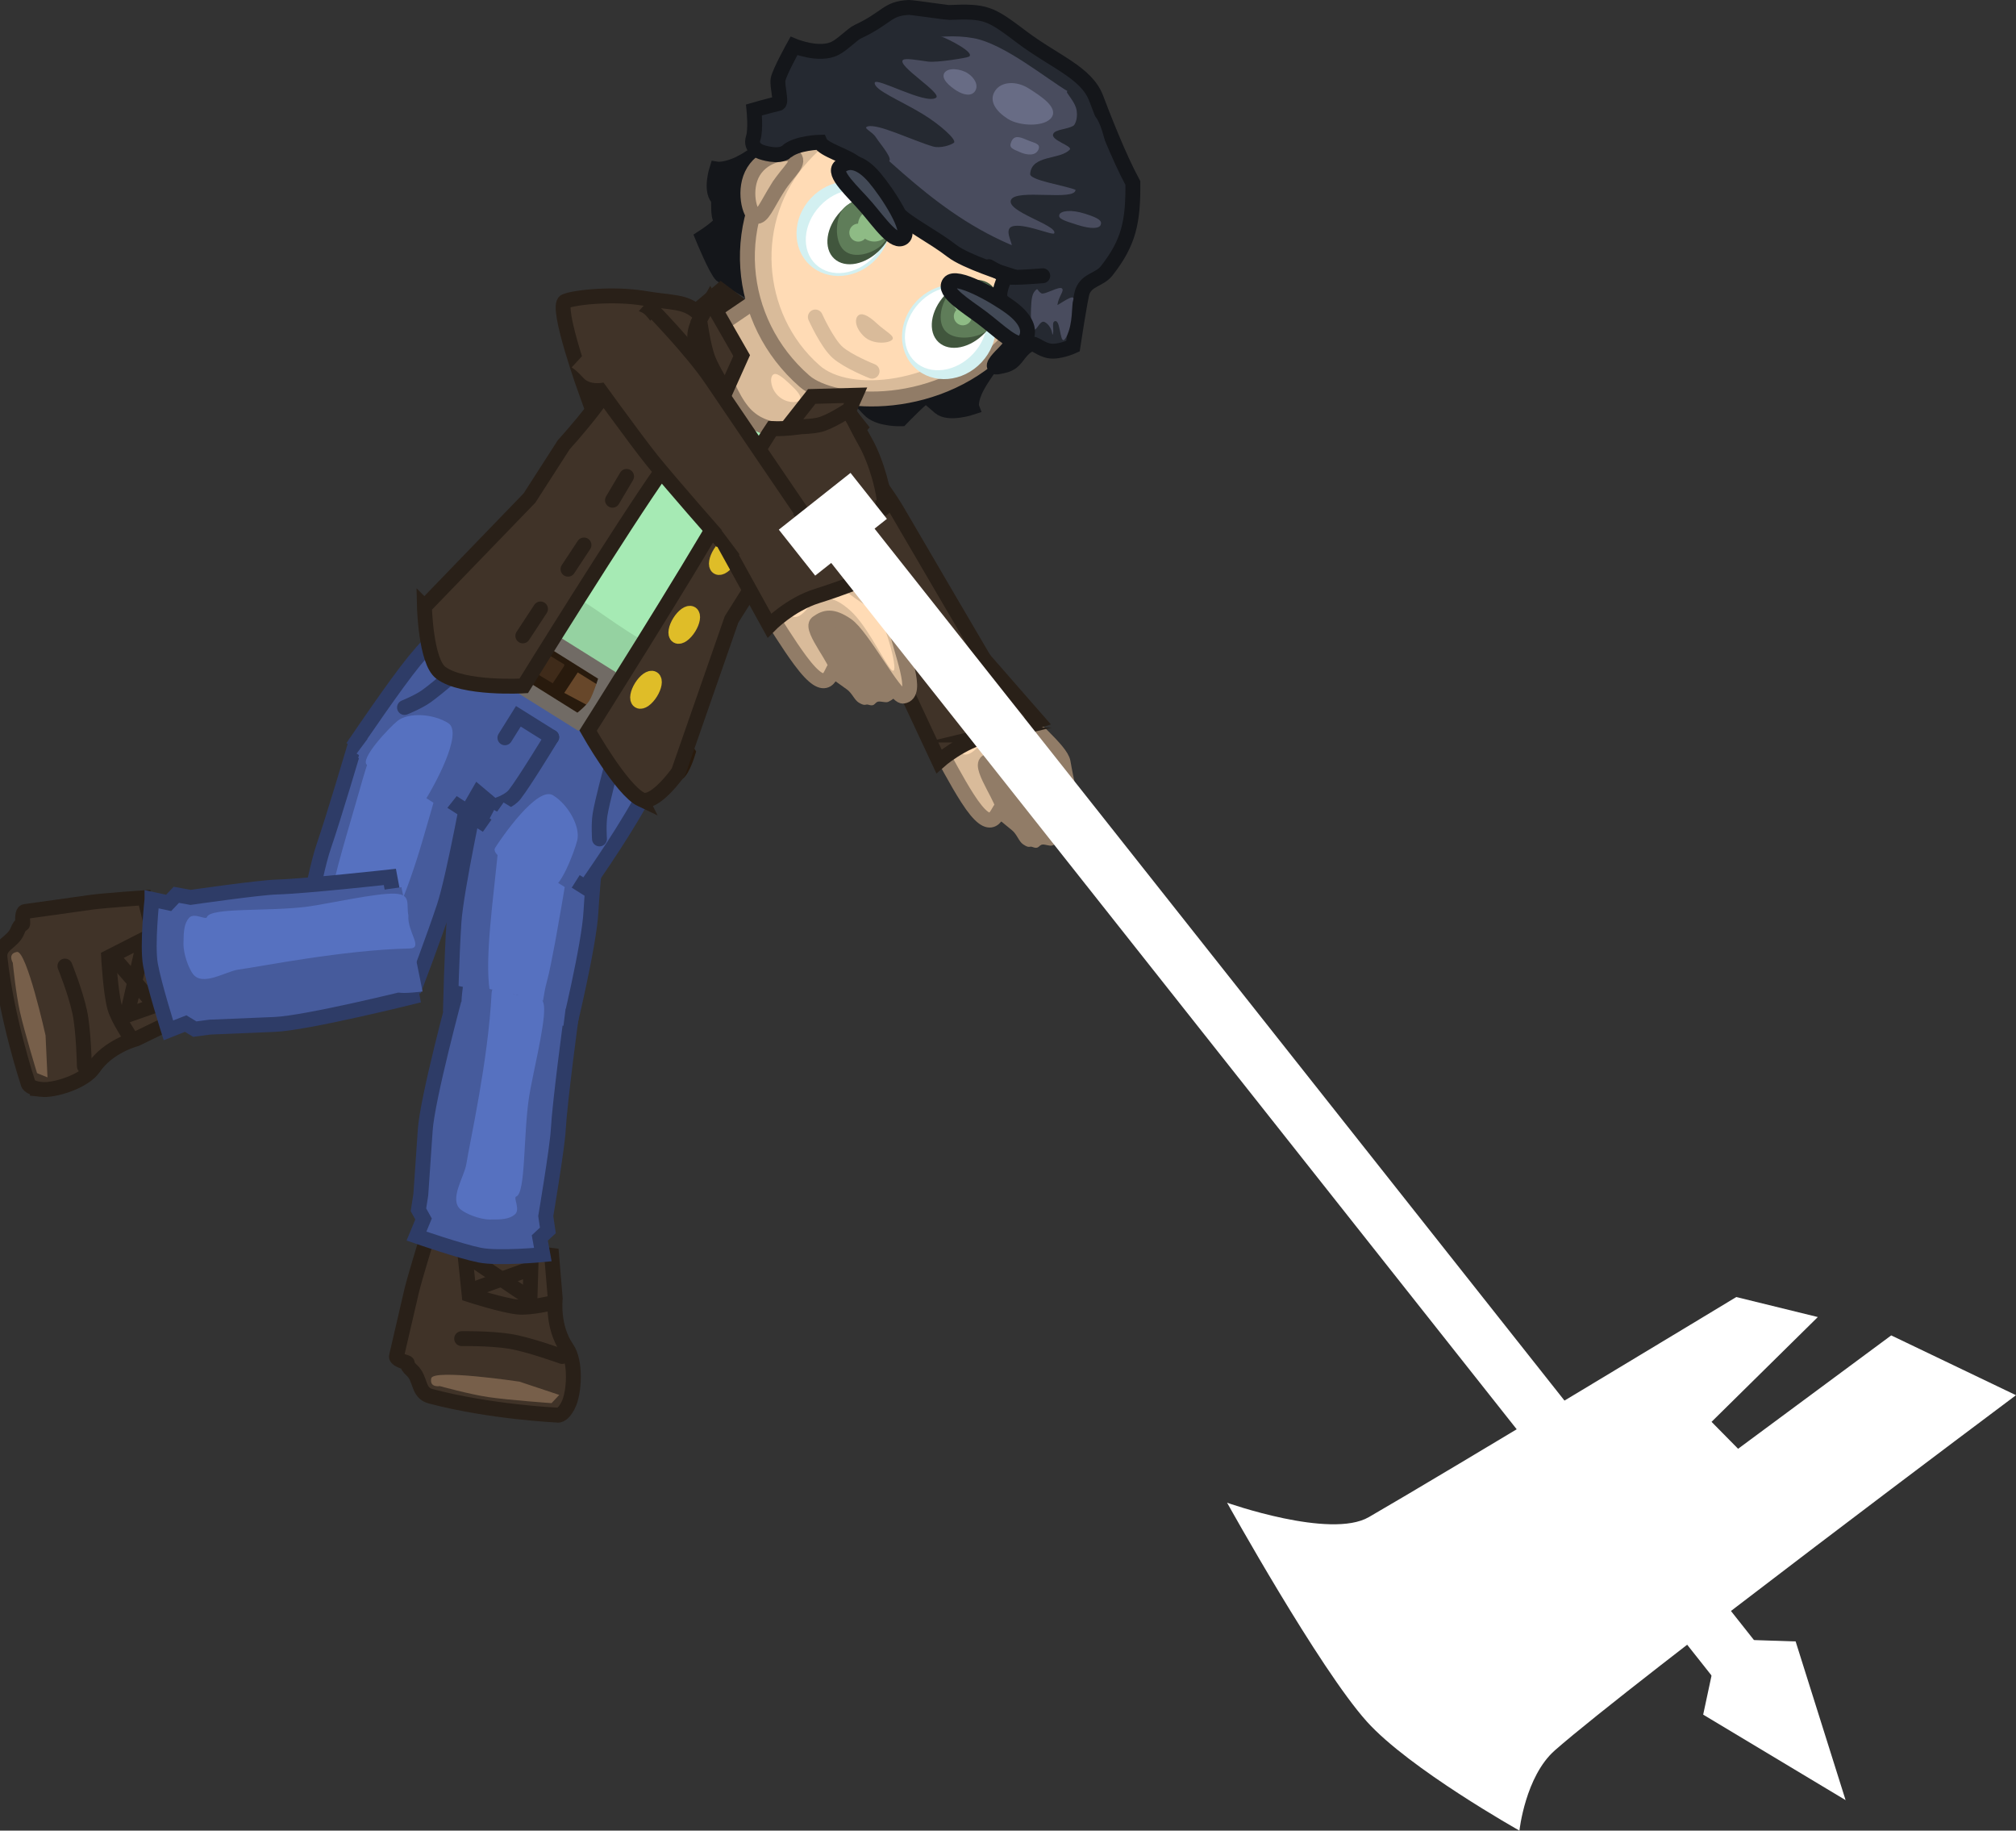 <svg version="1.1" xmlns="http://www.w3.org/2000/svg" xmlns:xlink="http://www.w3.org/1999/xlink" width="541.539" height="491.613" viewBox="0,0,541.539,491.613"><rect x="0" y="0" width="541.539" height="491.613" fill="#333333" stroke="none"/><g transform="translate(-112.86,-14.373)"><g data-paper-data="{&quot;isPaintingLayer&quot;:true}" fill-rule="nonzero" stroke-linejoin="miter" stroke-miterlimit="10" stroke-dasharray="" stroke-dashoffset="0" style="mix-blend-mode: normal"><g data-paper-data="{&quot;index&quot;:null}" stroke-linecap="butt"><g><g><path d="M355.541,195.662c-1.24,-0.524 -4.756,-6.009 -5.225,-6.632c-14.471,-19.215 -18.573,-21.989 -18.573,-21.989c0,0 -1.837,-10.962 0.805,-14.24c1.88,-2.332 13.261,-3.669 13.261,-3.669c0,0 14.497,20.843 19.431,29.58c1.163,2.06 3.446,3.111 8.451,9.699c3.982,5.242 -11.177,10.2 -18.149,7.251z" fill="#d9bb9a" stroke="#917c67" stroke-width="4"/><path d="M375.622,194.248c1.281,2.435 -15.641,4.518 -16.317,4.873c-0.676,0.356 -1.61,-2.299 -2.892,-4.734c-1.281,-2.435 -3.214,-4.773 -2.538,-5.129c0.113,-0.059 16.911,-0.811 17.637,-0.101c1.917,1.874 3.042,3.061 4.109,5.09z" fill="#d9bb9a" stroke="none" stroke-width="0"/><path d="M338.163,150.115c1.995,-1.458 7.507,5.043 13.579,13.546c6.072,8.503 6.406,10.526 10.5,16.646c2.758,4.123 6.925,9.089 10.616,13.246c6.282,7.075 -11.029,5.503 -11.358,5.301c-0.299,-0.183 -3.295,-7.179 -3.617,-7.781c-3.698,-6.911 -8.327,-16.232 -10.135,-17.911c-3.992,-3.707 -10.795,-9.253 -13.131,-12.524c-6.072,-8.503 1.55,-9.065 3.545,-10.523z" fill="#ffdbb5" stroke="none" stroke-width="0"/></g><path d="M364.782,193.941c-3.43,0.507 -11.448,0.817 -11.448,0.817c0,0 -13.053,-15.45 -17.472,-21.748c-4.396,-6.266 -15.732,-23.648 -15.732,-23.648l18.983,-17.598c0,0 10.147,11.869 14.933,20.118c4.896,8.44 22.525,38.469 22.525,38.469c0,0 -7.851,3.008 -11.789,3.59z" fill="#403328" stroke="#292018" stroke-width="4"/></g><g><path d="M394.168,225.232c3.445,6.548 6.3,13.658 2.295,15.765c-1.317,0.693 -1.151,0.54 -2.962,0.212c-1.793,-0.325 -1.2,1.436 -3.304,0.622c-0.825,-0.319 -0.757,0.466 -2.485,-0.695c-1.19,-0.8 -1.632,-2.647 -2.973,-3.769c-1.982,-1.658 -4.628,-3.653 -5.076,-4.504c-3.445,-6.548 -2.99,-13.564 1.015,-15.672c4.006,-2.107 10.045,1.492 13.49,8.04z" fill="#917c67" stroke="none" stroke-width="NaN"/><g><path d="M399.664,240.155c-2.261,0.171 -9.867,-17.01 -13.898,-20.107c-3.666,-2.817 -5.509,-2.524 -7.843,-1.078c-2.182,1.352 5.438,11.557 4.043,12.313c-1.432,0.776 -2.162,8.492 -9.261,-2.601c-5.665,-8.852 -12.721,-23.969 -15.826,-28.093c-1.308,-2.578 18.359,-8.863 20.771,-5.68c1.163,2.06 1.836,1.498 6.84,8.085c4.69,6.174 13.387,12.786 13.946,16.113c1.687,10.052 5.527,20.722 1.228,21.046z" fill="#d9bb9a" stroke="#917c67" stroke-width="4"/><path d="M375.418,197.96c6.282,7.075 7.009,8.882 10.349,12.521c3.34,3.639 8.245,6.012 9.164,8.328c2.465,6.211 4.328,18.007 1.51,13.292c-2.298,-3.844 -5.59,-11.916 -9.37,-15.789c-1.776,-1.82 -4.794,-4.574 -8.702,-3.749c-1.576,0.332 -4.935,6.412 -7.576,3.807c-1.341,-1.322 -1.748,-3.189 -3.081,-5.329c-5.412,-8.685 -4.476,-9.847 -4.805,-10.049c-2.206,-1.35 8.821,-7.188 12.512,-3.031z" fill="#ffdbb5" stroke="none" stroke-width="0"/></g><path d="M378.44,211.761c-7.439,1.778 -13.359,7.073 -13.359,7.073l-9.751,-20.852l22.464,-5.876l13.883,15.875c0,0 -6.246,2.11 -13.238,3.78z" fill="#403328" stroke="#292018" stroke-width="4"/><path d="M359.218,200.523l-5.253,-8.079l19.319,-3.283l4.666,7.345z" fill="#403328" stroke="none" stroke-width="0"/></g></g><g data-paper-data="{&quot;index&quot;:null}"><path d="M265.482,391.747c-1.656,3.212 -2.966,2.652 -2.966,2.652c0,0 -18.02,-0.831 -33.998,-5.064c-3.525,-0.934 -2.528,-4.649 -5.022,-6.945c-1.969,-1.812 -0.694,-1.898 -1.562,-2.148c-2.883,-0.833 -2.582,-1.608 -2.582,-1.608c0,0 3.707,-16.028 4.118,-17.732c0.787,-3.261 3.956,-13.608 3.956,-13.608l33.615,4.203l0.966,11.582c0,0 -0.916,7.605 3.149,13.439c2.451,3.518 2.037,11.91 0.326,15.229z" fill="#403328" stroke="#292018" stroke-width="4" stroke-linecap="butt"/><path d="M252.394,385.415l10.694,3.563l-2.071,2.21c0,0 -11.357,-0.798 -17.018,-1.63c-4.967,-0.73 -12.998,-2.946 -12.998,-2.946c0,0 -2.814,0.513 -2.301,-2.082c0.513,-2.595 23.693,0.885 23.693,0.885z" fill="#775f4a" stroke="none" stroke-width="0" stroke-linecap="butt"/><path d="M236.871,373.864c0,0 7.38,-0.136 12.881,0.715c4.974,0.769 14.109,4.077 14.109,4.077" fill="none" stroke="#292018" stroke-width="4" stroke-linecap="round"/><path d="M261.796,364.144c0,0 -6.302,1.552 -9.692,1.243c-4.109,-0.374 -13.221,-3.33 -13.221,-3.33l-1.12,-10.799l15.313,10.35" fill="none" stroke="#292018" stroke-width="4" stroke-linecap="round"/><path d="M239.976,360.645l15.486,-5.619l-0.243,8.089" fill="none" stroke="#292018" stroke-width="4" stroke-linecap="round"/></g><g data-paper-data="{&quot;index&quot;:null}"><path d="M123.894,306.934c-3.593,-0.391 -3.541,-1.815 -3.541,-1.815c0,0 -5.701,-17.114 -7.494,-33.546c-0.395,-3.625 3.43,-4.03 4.676,-7.183c0.984,-2.488 1.521,-1.33 1.443,-2.229c-0.259,-2.99 0.572,-2.987 0.572,-2.987c0,0 16.289,-2.302 18.027,-2.53c3.326,-0.438 14.121,-1.199 14.121,-1.199l8.16,32.88l-10.461,5.064c0,0 -7.426,1.879 -11.409,7.768c-2.402,3.551 -10.382,6.181 -14.094,5.778z" fill="#403328" stroke="#292018" stroke-width="4" stroke-linecap="butt"/><path d="M125.099,292.446l0.519,11.26l-2.806,-1.138c0,0 -3.337,-10.885 -4.595,-16.467c-1.104,-4.897 -1.922,-13.188 -1.922,-13.188c0,0 -1.49,-2.441 1.116,-2.895c2.606,-0.454 7.689,22.428 7.689,22.428z" fill="#775f4a" stroke="none" stroke-width="0" stroke-linecap="butt"/><path d="M130.299,273.808c0,0 2.78,6.838 3.962,12.277c1.07,4.918 1.266,14.632 1.266,14.632" fill="none" stroke="#292018" stroke-width="4" stroke-linecap="round"/><path d="M148.328,293.575c0,0 -3.713,-5.323 -4.643,-8.598c-1.127,-3.969 -1.644,-13.535 -1.644,-13.535l9.675,-4.927l-4.154,18.01" fill="none" stroke="#292018" stroke-width="4" stroke-linecap="round"/><path d="M143.751,271.955l10.809,12.431l-7.636,2.681" fill="none" stroke="#292018" stroke-width="4" stroke-linecap="round"/></g><path d="M312.053,58.024c5.751,-2.946 19.785,-15.203 19.785,-15.203l59.577,54.096c0,0 -12.768,15.055 -16.022,21.177c-2.121,3.99 -1.473,5.692 -1.473,5.692c0,0 -6.194,2.068 -8.641,-0.047c-0.783,-0.677 -2.452,-2.137 -3.592,-3.062c-0.455,-0.369 -6.792,6.173 -6.792,6.173c0,0 -5.439,0.17 -8.076,-2.038c-1.094,-0.916 -4.167,-4.645 -5.353,-5.581c-1.336,-1.055 -4.945,-2.211 -7.525,-3.279c-4.169,-1.726 -8.213,-5.882 -8.213,-5.882c0,0 -2.476,-4.421 -3.967,-7.942c-1.232,-2.91 -1.327,-4.826 -2.918,-6.483c-1.066,-1.11 -11.563,-6.785 -12.178,-7.374c-1.497,-1.432 -5.051,-10.116 -5.051,-10.116c0,0 5.873,-3.774 4.99,-4.684c-1.179,-1.215 -0.344,-5.173 -0.983,-5.902c-1.973,-2.255 -0.212,-7.777 -0.212,-7.777c0,0 2.404,0.406 6.644,-1.766z" data-paper-data="{&quot;index&quot;:null}" fill="#14161a" stroke="#14161a" stroke-width="4" stroke-linecap="butt"/><path d="M258.739,146.642c0,0 19.774,-26.498 20.151,-31.337c0.067,-0.859 0.12,-8.22 -4.089,-12.812c-3.204,-3.495 -11.46,-4.3 -8.947,-5.774c5.816,-3.412 15.12,-1.38 20.134,0.296c10.205,3.412 25.117,3.865 32.838,8.698c8.439,5.282 15.503,14.968 24.274,26.088c8.523,10.806 0.74,16.347 0.74,16.347c0,0 -13.948,0.229 -14.709,0.616c-3.683,1.874 -20.513,27.217 -20.513,27.217l-13.685,35.39c0,0 -16.432,1.82 -36.079,-11.155c-18.308,-12.091 -26.382,-26.256 -26.382,-26.256z" data-paper-data="{&quot;index&quot;:null}" fill="#95d2a1" stroke="#67916f" stroke-width="4" stroke-linecap="butt"/><path d="M313.134,152.012c-0.763,1.219 -5.684,6.867 -7.148,10.124c-5.037,11.204 -9.29,27.421 -11.715,27.475c-5.956,0.133 -19.133,-10.242 -23.412,-12.864c-3.471,-2.126 -15.951,-9.574 -17.484,-15.001c-1.19,-4.211 9.689,-11.531 17.948,-21.311c2.385,-2.824 4.983,-9.41 6.476,-11.794c1.609,-2.571 5.126,-16.426 5.506,-19.842c0.139,-1.251 -4.368,-1.545 -5.483,-3.135c-0.966,-1.379 1.4,-4.065 1.94,-5.116c1.057,-2.059 6.407,-2.434 11.072,-1.278c4.666,1.156 18.596,6.484 24.265,10.033c5.841,3.656 16.616,12.602 20.117,18.039c0.66,1.025 5.368,7.037 3.129,9.017c-1.617,1.43 -3.6,4.854 -5.748,4.322c-2.363,-0.586 -4.851,-5.183 -5.55,-4.461c-3.35,3.463 -12.307,13.228 -13.913,15.793z" data-paper-data="{&quot;index&quot;:null}" fill="#a6eab4" stroke="none" stroke-width="0" stroke-linecap="butt"/><g data-paper-data="{&quot;index&quot;:null}" stroke-linecap="butt"><path d="M299.734,98.044l6.763,-5.701c0,0 11.052,8.201 18.811,15.609c7.759,7.409 18.539,21.084 18.539,21.084l-3.819,4.079z" fill="#292018" stroke="#292018" stroke-width="4"/><g><path d="M314.533,96.047l24.144,22.937l-8.909,10.11c0,0 -9.822,3.163 -16.308,-3.054c-6.28,-6.019 -9.781,-22.619 -9.781,-22.619z" fill="#d9bb9a" stroke="#917c67" stroke-width="4"/><path d="M327.626,121.825c-0.844,0.901 -3.722,0.744 -5.71,-1.118c-1.989,-1.862 -2.335,-4.723 -1.491,-5.624c0.844,-0.901 2.558,0.499 4.546,2.361c1.989,1.862 3.499,3.48 2.655,4.381z" fill="#ffdbb5" stroke="none" stroke-width="0"/></g></g><g data-paper-data="{&quot;index&quot;:null}" stroke-linecap="butt"><g fill="#465b9c"><path d="M199.864,241.533c2.507,-7.243 8.198,-26.433 8.198,-26.433l31.673,7.557c0,0 -4.883,27.096 -7.582,35.222c-2.84,8.551 -7.741,21.443 -7.741,21.443c0,0 -12.338,2.049 -17.518,1.042c-4.951,-0.962 -13.641,-6.473 -13.641,-6.473c0,0 3.597,-23.654 6.61,-32.358z" stroke="#2e3c67" stroke-width="4"/><path d="M209.092,217.959l1.062,-4.468l23.497,5.562l-1.062,4.468z" stroke="none" stroke-width="0"/></g><path d="M209.504,226.353c3.846,-13.737 8.202,-24.987 14.138,-23.731c13.726,2.904 9.113,15.415 2.661,37.664c-3.834,13.219 -9.697,27.603 -14.522,33.272c-2.411,2.833 -5.971,3.249 -7.7,2.907c-2.54,-0.502 -5.008,-1.972 -5.737,-4.63c-0.44,-1.602 1.793,-5.133 2.23,-8.886c0.319,-2.739 0.893,-6.189 1.755,-10.548c1.194,-6.039 5.539,-20.204 7.175,-26.047z" fill="#5671c0" stroke="none" stroke-width="0"/></g><g data-paper-data="{&quot;index&quot;:null}" stroke-linecap="butt"><g fill="#465b9c"><path d="M153.688,255.88l4.474,0.97l2.063,-2.179l3.832,0.699c0,0 18.445,-2.658 23.113,-2.783c7.67,-0.205 30.416,-2.713 30.416,-2.713l6.028,32.199c0,0 -28.421,7.069 -36.984,7.412c-3.567,0.143 -17.377,0.722 -17.377,0.722l-4.071,0.539l-2.449,-1.489l-4.629,1.825c0,0 -3.86,-12.182 -4.833,-17.667c-0.93,-5.243 0.417,-17.534 0.417,-17.534z" stroke="#2e3c67" stroke-width="4"/><path d="M215.346,253.376l5.348,-0.744l5.683,28.011c0,0 -5.297,0.685 -6.508,0.225c-0.468,-0.178 -1.586,-6.565 -1.586,-6.565z" stroke="none" stroke-width="0"/></g><path d="M219.009,254.372c4.377,0.214 2.946,2.877 3.554,5.848c-0.341,4.39 4.114,8.781 0.355,8.865c-18.126,0.407 -40.019,4.881 -45.991,5.669c-3.367,0.444 -9.682,4.675 -12.269,1.143c-1.006,-1.373 -2.537,-5.041 -2.511,-8.148c0.028,-3.268 0.174,-5.392 1.507,-6.891c1.332,-1.498 4.502,0.66 4.783,-0.184c0.895,-2.687 16.614,-1.454 27.01,-2.826c5.534,-0.73 18.58,-3.721 23.562,-3.478z" fill="#5671c0" stroke="none" stroke-width="0"/></g><path d="M325.576,53.146c17.784,-19.581 39.727,-19.992 56.905,-4.39c17.178,15.602 18.874,37.483 1.09,57.064c-17.784,19.581 -46.66,17.852 -54.633,10.892c-18.307,-15.983 -21.147,-43.984 -3.363,-63.565z" data-paper-data="{&quot;index&quot;:null}" fill="#d9bb9a" stroke="#917c67" stroke-width="4" stroke-linecap="butt"/><path d="M378.729,102.141c-14.227,15.665 -37.819,17.527 -45.765,10.311c-15.793,-13.922 -17.311,-39.012 -3.083,-54.676c14.227,-15.665 32.867,-18.315 48.691,-3.943c15.628,14.194 14.384,32.644 0.157,48.308z" fill="#ffdbb5" stroke="none" stroke-width="0" stroke-linecap="butt"/><path d="M352.512,105.614c-0.924,0.987 -5.151,1.356 -7.511,-0.854c-2.36,-2.21 -2.629,-4.576 -1.705,-5.563c0.924,-0.987 2.691,-0.22 5.051,1.989c2.36,2.21 5.089,3.441 4.165,4.428z" fill="#d9bb9a" stroke="none" stroke-width="0" stroke-linecap="butt"/><path d="M347.117,114.062c0,0 -6.459,-2.571 -9.245,-5.038c-2.855,-2.528 -5.993,-9.52 -5.993,-9.52" fill="none" stroke="#d9bb9a" stroke-width="4" stroke-linecap="round"/><g data-paper-data="{&quot;index&quot;:null}" stroke-linecap="butt"><g fill="#465b9c"><path d="M233.882,284.695c0,0 0.325,-13.797 0.929,-22.79c0.573,-8.546 6.375,-35.46 6.375,-35.46l32.829,5.191c0,0 -1.999,19.92 -2.414,27.576c-0.499,9.201 -6.192,32.44 -6.192,32.44c0,0 -10.328,1.752 -15.376,0.738z" stroke="#2e3c67" stroke-width="4"/><path d="M247.605,229.989l0.714,-4.536l24.337,3.892l-0.714,4.536z" stroke="none" stroke-width="0"/></g><path d="M261.965,267.481c-0.862,4.359 -1.447,7.807 -2.199,10.461c-1.03,3.636 -1.148,7.996 -2.179,9.308c-1.71,2.176 -1.757,2.738 -4.35,2.225c-1.765,-0.349 -6.948,-2.493 -8.137,-6.037c-2.379,-7.093 -0.411,-22.246 1.048,-35.935c2.456,-23.039 2.906,-36.373 16.991,-33.78c6.091,1.121 4.893,12.995 3.246,27.167c-0.7,6.028 -4.421,26.591 -4.421,26.591z" fill="#5671c0" stroke="none" stroke-width="0"/></g><g data-paper-data="{&quot;index&quot;:null}" stroke-linecap="butt"><g fill="#465b9c"><path d="M241.697,351.438c-5.281,-1.061 -16.96,-5.114 -16.96,-5.114l1.896,-4.593l-1.372,-2.47l0.636,-4.057c0,0 0.95,-13.781 1.189,-17.341c0.573,-8.546 8.216,-36.813 8.216,-36.813l30.988,6.544c0,0 -3.068,22.673 -3.483,30.33c-0.253,4.659 -3.345,23.036 -3.345,23.036l0.568,3.838l-2.166,2.025l0.813,4.484c0,0 -11.932,1.145 -16.979,0.131z" stroke="#2e3c67" stroke-width="4"/><path d="M243.245,286.613c0,0 -6.149,-1.221 -6.308,-1.69c-0.411,-1.216 0.401,-6.495 0.401,-6.495l27.552,6.045l-0.673,5.367z" stroke="none" stroke-width="0"/></g><path d="M255.005,308.784c-1.62,10.359 -0.871,26.077 -3.496,26.927c-0.824,0.267 1.175,3.468 -0.313,4.774c-1.488,1.306 -3.548,1.418 -6.711,1.392c-3.007,-0.024 -6.513,-1.614 -7.814,-2.64c-3.345,-2.641 0.927,-8.878 1.452,-12.234c0.931,-5.951 5.878,-27.741 6.782,-45.836c0.188,-3.753 4.311,0.767 8.569,0.499c2.858,0.656 5.476,-0.729 5.559,3.645c0.095,4.979 -3.167,17.958 -4.03,23.473z" fill="#5671c0" stroke="none" stroke-width="0"/></g><g data-paper-data="{&quot;index&quot;:null}"><g><g><path d="M208.73,213.363c0,0 10.258,-15.19 15.49,-21.577c5.211,-6.363 13.946,-14.618 13.946,-14.618l53.999,34.303c0,0 -4.221,12.724 -7.407,18.427c-5.911,10.581 -14.66,22.799 -14.66,22.799l-28.329,-17.818l2.585,-4.945l-3.03,-2.55l-2.889,5.016z" fill="#465b9c" stroke="#2e3c67" stroke-width="4" stroke-linecap="butt"/><path d="M261.056,212.339c0,0 -7.361,12.09 -9.915,15.354c-1.379,1.762 -4.197,2.683 -4.197,2.683" fill="none" stroke="#2e3c67" stroke-width="4" stroke-linecap="round"/><path d="M248.489,212.509l3.614,-5.774l8.953,5.604" fill="none" stroke="#2e3c67" stroke-width="4" stroke-linecap="round"/><path d="M237.453,193.091c0,0 -7.178,6.209 -10.093,8.274c-2.175,1.54 -5.838,3.008 -5.838,3.008" fill="none" stroke="#2e3c67" stroke-width="4" stroke-linecap="round"/><path d="M273.895,239.666c0,0 -0.28,-3.937 0.154,-6.566c0.583,-3.525 3.031,-12.694 3.031,-12.694" data-paper-data="{&quot;index&quot;:null}" fill="none" stroke="#2e3c67" stroke-width="4" stroke-linecap="round"/><path d="M208.657,216.749l6.355,-8.554l24.126,15.424l-6.637,8.378z" fill="#465b9c" stroke="none" stroke-width="0" stroke-linecap="butt"/><path d="M241.998,238.569l6.134,-8.692l23.632,14.47l-5.776,9.126z" data-paper-data="{&quot;index&quot;:null}" fill="#465b9c" stroke="none" stroke-width="0" stroke-linecap="butt"/></g><g stroke="#281a0d" stroke-width="4" stroke-linecap="butt"><path d="M231.568,180.571c0,0 1.904,-3.524 3.03,-4.784c1.218,-1.362 3.91,-2.172 3.91,-2.172l8.466,4.88c0,0 0.682,4.92 -0.196,6.323c-0.878,1.403 -5.075,2.097 -5.075,2.097z" fill="#3f2b1a"/><path d="M240.576,187.214l6.942,-7.709l8.577,5.453c0,0 0.682,4.92 -0.196,6.323c-0.878,1.403 -5.075,2.097 -5.075,2.097z" fill="#67472a"/><path d="M250.767,193.845l6.66,-7.634l8.859,5.378c0,0 0.682,4.92 -0.196,6.323c-0.878,1.403 -5.075,2.097 -5.075,2.097z" fill="#3f2b1a"/><path d="M261.548,201.184l5.913,-8.951l9.524,5.912c0,0 0.92,4.864 0.108,6.307c-0.812,1.442 -4.982,2.347 -4.982,2.347z" fill="#67472a"/><path d="M272.076,207.268l6.194,-8.272l9.243,5.234c0,0 0.92,4.864 0.108,6.307c-0.812,1.442 -4.982,2.347 -4.982,2.347z" fill="#3f2b1a"/><path d="M282.496,213.543l5.852,-8.235l7.505,3.895c0,0 0.311,4.483 -0.515,5.917c-0.826,1.434 -4.443,2.685 -4.443,2.685z" fill="#67472a"/></g><path d="M235.06,184.601l7.763,-10.206l4.976,2.94l-6.242,11.158z" fill="#465b9c" stroke="#2e3c67" stroke-width="4" stroke-linecap="butt"/><g fill="#67472a" stroke="#281a0d" stroke-width="4" stroke-linecap="butt"><path d="M282.681,212.32l9.212,-4.437l5.782,8.619c0,0 -1.392,4.623 -2.763,5.515c-1.37,0.892 -5.459,-0.165 -5.459,-0.165z"/></g><path d="M253.24,198.909c0,0 1.631,-4.86 2.939,-6.95c1.289,-2.06 4.854,-5.5 4.854,-5.5l14.865,9.305c0,0 -1.681,5.691 -3.053,7.883c-1.203,1.923 -4.74,4.567 -4.74,4.567z" fill="none" stroke="#716b65" stroke-width="4" stroke-linecap="butt"/><path d="M280.804,213.311l7.308,-10.49l4.819,3.192l-5.788,11.442z" data-paper-data="{&quot;index&quot;:null}" fill="#465b9c" stroke="#2e3c67" stroke-width="4" stroke-linecap="butt"/></g><path d="M227.398,228.748c-1.611,2.574 -11.648,-6.245 -15.885,-8.897c-2.266,-1.419 5.775,-9.972 8.116,-11.871c2.785,-2.258 9.404,-2.066 13.642,0.587c4.237,2.652 -4.262,17.607 -5.873,20.181z" fill="#5671c0" stroke="none" stroke-width="0" stroke-linecap="butt"/><path d="M245.861,242.065c1.611,-2.574 11.349,-16.753 15.586,-14.101c4.237,2.652 7.303,8.522 6.489,12.014c-0.685,2.936 -4.865,13.906 -7.131,12.488c-4.237,-2.652 -16.555,-7.826 -14.944,-10.4z" data-paper-data="{&quot;index&quot;:null}" fill="#5671c0" stroke="none" stroke-width="0" stroke-linecap="butt"/></g><g data-paper-data="{&quot;index&quot;:null}" stroke="none" stroke-width="0" stroke-linecap="butt"><path d="M376.522,111.673c-5.022,5.364 -13.009,6.045 -17.841,1.521c-4.831,-4.523 -4.677,-12.539 0.345,-17.902c5.022,-5.364 13.009,-6.045 17.841,-1.521c4.831,4.523 4.677,12.539 -0.345,17.902z" fill="#d3f0f1"/><path d="M375.317,93.712c4.01,3.754 3.532,10.781 -1.068,15.694c-4.6,4.913 -11.58,5.853 -15.59,2.098c-4.01,-3.754 -3.532,-10.781 1.068,-15.694c4.6,-4.913 11.58,-5.853 15.59,-2.098z" fill="#ffffff"/></g><g data-paper-data="{&quot;index&quot;:null}" stroke="none" stroke-width="0" stroke-linecap="butt"><g data-paper-data="{&quot;index&quot;:null}"><path d="M377.484,103.701c-3.934,4.202 -9.538,5.347 -12.517,2.559c-2.979,-2.789 -2.204,-8.456 1.73,-12.658c3.934,-4.202 9.538,-5.347 12.517,-2.559c2.979,2.789 2.204,8.456 -1.73,12.658z" fill="#41563d"/><path d="M367.038,103.505c-2.754,-2.578 -1.256,-8.11 0.917,-10.43c2.173,-2.32 7.071,-5.526 11.453,-1.423c2.754,2.578 1.099,8.821 -1.074,11.141c-2.173,2.32 -8.542,3.29 -11.296,0.712z" fill="#5f7d59"/></g><path d="M370.002,91.924c1.652,-1.764 4.422,-1.856 6.186,-0.204c1.764,1.652 1.856,4.422 0.204,6.186c-1.652,1.764 -4.422,1.856 -6.186,0.204c-1.764,-1.652 -1.856,-4.422 -0.204,-6.186z" fill="#8ebb85"/><path d="M369.73,97.664c0.914,-0.976 2.446,-1.027 3.422,-0.113c0.976,0.914 1.027,2.446 0.113,3.422c-0.914,0.976 -2.446,1.027 -3.422,0.113c-0.976,-0.914 -1.027,-2.446 -0.113,-3.422z" fill="#8ebb85"/></g><g data-paper-data="{&quot;index&quot;:null}" stroke="none" stroke-width="0" stroke-linecap="butt"><path d="M348.529,66.073c4.831,4.523 4.677,12.539 -0.345,17.902c-5.022,5.364 -13.009,6.045 -17.841,1.521c-4.831,-4.523 -4.677,-12.539 0.345,-17.902c5.022,-5.364 13.009,-6.045 17.841,-1.521z" fill="#d3f0f1"/><path d="M347.623,83.31c-4.6,4.913 -11.58,5.853 -15.59,2.098c-4.01,-3.754 -3.532,-10.781 1.068,-15.694c4.6,-4.913 11.58,-5.853 15.59,-2.098c4.01,3.754 3.532,10.781 -1.068,15.694z" fill="#ffffff"/></g><g data-paper-data="{&quot;index&quot;:null}" stroke="none" stroke-width="0" stroke-linecap="butt"><g data-paper-data="{&quot;index&quot;:null}"><path d="M351.174,68.604c2.979,2.789 2.204,8.456 -1.73,12.658c-3.934,4.202 -9.538,5.347 -12.517,2.559c-2.979,-2.789 -2.204,-8.456 1.73,-12.658c3.934,-4.202 9.538,-5.347 12.517,-2.559z" fill="#41563d"/><path d="M339.508,70.254c2.173,-2.32 8.293,-4.382 11.046,-1.804c4.382,4.103 1.506,9.202 -0.667,11.522c-2.173,2.32 -7.593,4.179 -10.347,1.601c-2.754,-2.578 -2.205,-8.998 -0.033,-11.319z" fill="#5f7d59"/></g><path d="M344.715,78.057c-1.764,-1.652 -1.856,-4.422 -0.204,-6.186c1.652,-1.764 4.422,-1.856 6.186,-0.204c1.764,1.652 1.856,4.422 0.204,6.186c-1.652,1.764 -4.422,1.856 -6.186,0.204z" fill="#8ebb85"/><path d="M341.769,78.615c-0.976,-0.914 -1.027,-2.446 -0.113,-3.422c0.914,-0.976 2.446,-1.027 3.422,-0.113c0.976,0.914 1.027,2.446 0.113,3.422c-0.914,0.976 -2.446,1.027 -3.422,0.113z" fill="#8ebb85"/></g><g data-paper-data="{&quot;index&quot;:null}" stroke-linecap="butt"><g data-paper-data="{&quot;index&quot;:null}" fill="#403328"><g><path d="M285.135,229.087c-5.275,-2.491 -14.303,-18.501 -14.303,-18.501c0,0 27.253,-43.133 36.176,-58.993c8.268,-14.695 13.274,-22.12 13.274,-22.12c0,0 8.621,0.476 13.074,-2.609c2.709,-1.876 3.124,-4.297 4.634,-3.746c3.57,1.302 3.887,3.958 7.185,9.695c3.298,5.737 5.404,14.499 5.265,17.341c-0.139,2.843 -6.048,-1.341 -6.048,-1.341c0,0 -6.968,-0.304 -11.454,-0.797c-3.485,-0.383 -15.781,20.341 -15.781,20.341l-7.786,12.358l-14.274,40.977c0,0 -6.38,9.085 -9.961,7.394z" stroke="#292018" stroke-width="4"/><path d="M347.886,147.338c0,0 0.334,3.218 0.165,4.312c-0.159,1.033 -1.186,2.813 -1.186,2.813c0,0 -14.27,-0.661 -16.431,-1.185c-0.715,-0.174 -3.889,-2.508 -2.62,-5.487c1.27,-2.979 4.925,-4.346 4.925,-4.346z" stroke="none" stroke-width="NaN"/></g><path d="M332.654,128.523c-2.966,0.602 -8.205,0.522 -8.205,0.522l6.456,-8.201l11.791,-0.322l-1.705,3.839c0,0 -5.249,3.536 -8.338,4.162z" stroke="#292018" stroke-width="4"/></g><path d="M320.222,145.696c-1.039,1.66 -2.435,2.659 -3.117,2.232c-0.682,-0.427 -0.393,-2.119 0.646,-3.779c1.039,-1.66 2.435,-2.659 3.117,-2.232c0.682,0.427 0.393,2.119 -0.646,3.779z" fill="#dfbd28" stroke="#dfbd28" stroke-width="4"/><path d="M308.783,164.452c-1.039,1.66 -2.435,2.659 -3.117,2.232c-0.682,-0.427 -0.393,-2.119 0.646,-3.779c1.039,-1.66 2.435,-2.659 3.117,-2.232c0.682,0.427 0.393,2.119 -0.646,3.779z" fill="#dfbd28" stroke="#dfbd28" stroke-width="4"/><path d="M297.897,182.942c-1.039,1.66 -2.435,2.659 -3.117,2.232c-0.682,-0.427 -0.393,-2.119 0.646,-3.779c1.039,-1.66 2.435,-2.659 3.117,-2.232c0.682,0.427 0.393,2.119 -0.646,3.779z" fill="#dfbd28" stroke="#dfbd28" stroke-width="4"/><path d="M287.623,200.385c-1.039,1.66 -2.435,2.659 -3.117,2.232c-0.682,-0.427 -0.393,-2.119 0.646,-3.779c1.039,-1.66 2.435,-2.659 3.117,-2.232c0.682,0.427 0.393,2.119 -0.646,3.779z" fill="#dfbd28" stroke="#dfbd28" stroke-width="4"/></g><g data-paper-data="{&quot;index&quot;:null}" stroke="#292018" stroke-width="4"><path d="M226.872,177.317l28.219,-29.201l9.21,-14.324c0,0 16.376,-17.885 13.759,-21.322c-3.37,-4.424 -7.509,7.944 -7.509,7.944c0,0 -8.685,-23.969 -5.858,-25.13c2.827,-1.161 13.157,-2.138 21.146,-0.809c7.99,1.328 10.916,0.702 14.531,3.898c1.529,1.351 -0.689,2.644 -0.884,6.094c-0.321,5.672 5.671,14.343 5.671,14.343c0,0 -4.419,7.792 -14.212,21.533c-10.568,14.83 -37.406,58.223 -37.406,58.223c0,0 -16.367,0.971 -22.29,-3.547c-4.02,-3.067 -4.379,-17.703 -4.379,-17.703z" fill="#403328" stroke-linecap="butt"/><path d="M300.802,100.294l2.863,-5.114l8.42,14.688l-4.289,9.558c0,0 -3.426,-5.345 -4.703,-8.602c-1.33,-3.393 -2.29,-10.529 -2.29,-10.529z" fill="#403328" stroke-linecap="butt"/><path d="M294.368,124.323l-5.497,7.374" fill="none" stroke-linecap="round"/><path d="M277.385,148.71l3.788,-6.403" fill="none" stroke-linecap="round"/><path d="M269.728,160.731l-4.288,6.499" fill="none" stroke-linecap="round"/><path d="M253.304,185.141l4.747,-7.232" fill="none" stroke-linecap="round"/></g><path d="M321.713,64.883c-2.961,4.766 -4.077,7.899 -5.783,7.598c-1.707,-0.301 -3.585,-7.34 -0.624,-12.107c2.961,-4.766 9.174,-5.363 10.519,-4.27c2.448,1.99 -1.15,4.013 -4.111,8.779z" data-paper-data="{&quot;index&quot;:null}" fill="#d9bb9a" stroke="#917c67" stroke-width="4" stroke-linecap="butt"/><g data-paper-data="{&quot;index&quot;:null}"><g><path d="M324.153,55.081c-2.044,1.815 -6.823,0.116 -6.823,0.116c0,0 -3.066,-0.955 -2.144,-3.739c0.751,-2.267 0.211,-7.552 0.211,-7.552c0,0 3.021,-0.888 6.599,-1.747c0.925,-0.222 -0.437,-4.547 -0.132,-6.432c0.305,-1.885 4.262,-9.022 4.262,-9.022c0,0 6.839,2.841 11.116,0.616c2.122,-1.104 4.601,-3.772 6.002,-4.421c7.984,-3.702 7.824,-6.3 13.829,-6.527c0.628,-0.024 10.177,1.37 10.741,1.346c9.819,-0.416 10.977,0.158 19.411,6.53c8.919,6.738 17.469,9.582 20.093,16.532c1.713,4.539 6.073,15.788 9.857,22.744c0.081,10.436 -1.082,16.005 -7.052,23.592c-1.915,2.434 -5.243,2.3 -6.483,5.536c-0.562,1.468 -2.561,14.7 -2.561,14.7c0,0 -3.679,1.667 -6.251,1.266c-2.549,-0.398 -3.994,-2.29 -5.159,-1.801c-2.543,1.066 -3.486,3.689 -5.022,4.789c-1.117,0.8 -2.023,0.944 -3.54,1.255c-2.561,0.525 -0.36,-1.919 1.182,-3.448c2.884,-2.858 4.136,-5.633 3.699,-5.152c-1.695,-0.479 -0.734,0.37 -4.963,-5.188c-0.235,-0.309 0.724,-3.283 0.437,-5.167c-0.287,-1.885 1.72,-5.854 1.72,-5.854c0,0 -10.955,-3.467 -14.541,-6.249c-5.175,-4.013 -12.219,-7.466 -14.689,-10.282c-6.037,-6.883 -8.289,-10.431 -10.874,-12.952c-2.406,-2.347 -9.032,-3.875 -9.944,-6.005c0,0 -6.3,0.133 -8.983,2.515z" fill="#252931" stroke="#14161a" stroke-width="4" stroke-linecap="butt"/><path d="M388.476,81.733c-23.996,-8.773 -37.976,-26.748 -53.146,-38.228c-3.14,-2.377 -1.91,-5.592 -1.91,-5.592c0,0 9.807,-0.975 16.596,-8.227c3.268,-3.49 14.477,-6.829 24.317,-5.07c8.179,1.462 19.343,10.697 25.569,14.416c4.032,2.409 1.409,4.998 4.445,7.841c8.617,8.068 2.927,12.683 0.63,20.809c-1.672,5.915 -13.071,15.304 -16.501,14.05z" fill="#494c5e" stroke="none" stroke-width="0" stroke-linecap="butt"/><path d="M400.211,54.56c0.921,-0.984 -5.202,-2.494 -4.438,-4.222c0.561,-1.268 3.668,-1.156 5.441,-2.207c0.51,-0.302 1.383,-2.467 0.68,-4.812c-0.586,-1.952 -2.777,-4.152 -2.427,-4.38c1.422,-0.924 6.846,6.024 7.527,6.662c2.703,2.531 5.591,19.1 2.98,21.89c-0.158,0.169 -9.715,17.584 -19.602,19.492c-1.428,0.275 -6.88,-4.814 -5.772,-6.613c0.348,-0.566 -2.12,-4.358 0.111,-5.166c3.039,-1.1 11.034,2.563 11.348,1.804c0.895,-2.165 -12.945,-5.795 -11.633,-8.933c1.313,-3.138 17.286,0.431 17.348,-2.732c-3.094,-1.214 -12.313,-2.545 -12.191,-4.259c0.372,-5.192 8.017,-3.735 10.628,-6.525z" fill="#252931" stroke="none" stroke-width="0" stroke-linecap="butt"/><path d="M345.862,48.353c-1.274,0.439 1.281,1.306 2.307,2.933c1.026,1.627 5.197,6.355 3.138,6.455c-1.086,0.053 -7.797,-7.51 -8.712,-7.427c-1.689,0.152 -4.338,-0.809 -4.642,-1.691c-0.732,-2.122 -9.277,-5.785 -6.85,-10.55c1.577,-3.095 10.058,-3.732 11.48,-4.223c0.219,-0.076 13.593,-12.556 23.226,-9.622c1.391,0.424 9.149,4.284 7.329,5.357c-0.572,0.337 -8.647,1.652 -10.997,1.323c-3.201,-0.447 -6.078,-0.964 -6.71,-0.44c-1.803,1.496 10.62,8.924 8.866,10.152c-2.786,1.951 -16.262,-5.705 -16.469,-4.019c-0.236,1.923 6.669,4.637 12.831,8.36c4.773,2.884 9.303,7.028 8.447,7.732c-0.794,0.653 -3.681,1.592 -5.635,1.015c-5.685,-1.678 -14.921,-6.284 -17.609,-5.357z" fill="#252931" stroke="none" stroke-width="0" stroke-linecap="butt"/><path d="M392.967,88.427c0,0 -8.075,0.678 -9.049,0.321c-1.948,-0.714 -5.421,-2.758 -5.421,-2.758" fill="none" stroke="#14161a" stroke-width="4" stroke-linecap="round"/><path d="M380.124,38.813c1.705,-2.677 5.865,-2.737 9.088,-0.685c3.223,2.053 7.888,5.021 6.183,7.698c-1.705,2.677 -8.583,2.526 -11.806,0.473c-3.223,-2.053 -5.17,-4.809 -3.465,-7.486z" fill="#686c85" stroke="none" stroke-width="0" stroke-linecap="butt"/><path d="M366.541,33.959c0.985,-1.546 4.369,-1.121 6.23,0.065c1.861,1.185 3.017,3.234 2.033,4.779c-0.985,1.546 -3.165,1.081 -5.026,-0.104c-1.861,-1.185 -4.221,-3.194 -3.236,-4.74z" fill="#686c85" stroke="none" stroke-width="0" stroke-linecap="butt"/><path d="M384.528,52.404c0.74,-1.677 2.078,-1.381 4.096,-0.491c2.018,0.89 3.907,0.975 3.168,2.652c-0.74,1.677 -2.966,1.547 -4.984,0.657c-2.018,-0.89 -3.019,-1.141 -2.28,-2.817z" fill="#686c85" stroke="none" stroke-width="0" stroke-linecap="butt"/></g><path d="M393.566,100.901c-1.368,-0.832 -2.252,2.629 -3.038,1.892c-0.828,-0.775 -0.789,-3.533 -0.715,-5.537c0.095,-2.568 0.294,-3.938 1.107,-4.805c0.883,-0.943 0.4,-0.055 1.676,0.696c0.814,0.479 4.797,-2.006 5.533,-1.317c0.701,0.656 -0.911,2.105 -1.225,4.407c-0.05,0.366 5.062,-3.634 4.227,-1.211c-0.463,1.345 0.034,6.144 -1.789,9.732c-1.823,3.588 -1.442,-4.001 -2.877,-4.144c-1.435,-0.143 -0.2,2.903 -0.919,3.671c0,0 -0.065,-2.219 -1.981,-3.384z" fill="#494c5e" stroke="none" stroke-width="0" stroke-linecap="butt"/><path d="M408.554,74.704c-0.332,1.046 -2.473,1.276 -6.284,0.067c-3.811,-1.209 -5.18,-1.679 -4.848,-2.725c0.332,-1.046 3.068,-1.496 6.879,-0.287c3.811,1.209 4.585,1.899 4.253,2.945z" fill="#494c5e" stroke="none" stroke-width="0" stroke-linecap="butt"/></g><path d="M376.593,99.658c-4.403,-3.289 -10.478,-6.874 -8.737,-9.321c1.74,-2.447 12.228,3.415 16.631,6.704c4.403,3.289 5.307,6.47 3.567,8.917c-1.74,2.447 -7.058,-3.011 -11.461,-6.3z" data-paper-data="{&quot;index&quot;:null}" fill="#424956" stroke="#14161a" stroke-width="4" stroke-linecap="butt"/><path d="M338.598,59.042c2.327,-1.898 5.561,-1.204 9.132,2.973c3.572,4.177 10.111,14.256 7.784,16.154c-2.327,1.898 -6.304,-3.929 -9.876,-8.105c-3.572,-4.177 -9.367,-9.124 -7.041,-11.021z" data-paper-data="{&quot;index&quot;:null}" fill="#424956" stroke="#14161a" stroke-width="4" stroke-linecap="butt"/><g data-paper-data="{&quot;index&quot;:null}" stroke-linecap="butt"><g><g><g><path d="M326.071,151.435c4.326,4.962 -10.466,10.928 -17.621,8.454c-1.272,-0.44 -5.149,-5.676 -5.659,-6.265c-15.729,-18.199 -19.787,-26.799 -19.787,-26.799c0,0 -2.792,-4.706 -0.377,-8.154c1.719,-2.453 12.985,-4.552 12.985,-4.552c0,0 15.865,19.822 21.375,28.207c1.299,1.977 3.647,2.873 9.083,9.109z" fill="#d9bb9a" stroke="#917c67" stroke-width="4"/><path d="M323.949,152.327c2.039,1.74 3.24,2.849 4.442,4.802c1.442,2.344 -15.302,5.559 -15.953,5.959c-0.651,0.4 -1.761,-2.185 -3.203,-4.529c-1.442,-2.344 -3.528,-4.546 -2.877,-4.946c0.108,-0.067 16.819,-1.945 17.591,-1.286z" fill="#d9bb9a" stroke="none" stroke-width="0"/><path d="M285.221,126.351c-6.63,-8.075 0.937,-9.149 2.83,-10.738c1.892,-1.589 7.829,4.528 14.459,12.603c6.63,8.075 7.099,10.072 11.595,15.902c3.029,3.928 7.52,8.603 11.482,12.503c6.744,6.636 -10.634,6.232 -10.976,6.053c-0.31,-0.162 -3.77,-6.942 -4.132,-7.52c-4.154,-6.647 -9.399,-15.636 -11.315,-17.189c-4.232,-3.431 -11.392,-8.507 -13.942,-11.614z" fill="#ffdbb5" stroke="none" stroke-width="0"/></g><path d="M329.076,153.178c0,0 -7.631,3.529 -11.521,4.374c-3.388,0.736 -11.368,1.584 -11.368,1.584c0,0 -13.237,-15.045 -18.069,-21.032c-4.807,-5.956 -16.746,-22.585 -16.746,-22.585l16.394,-18.279c0,0 10.922,11.16 16.252,19.069c5.453,8.092 25.059,36.868 25.059,36.868z" fill="#403328" stroke="#292018" stroke-width="4"/></g><g><path d="M348.978,186.798c3.877,6.302 7.204,13.204 3.349,15.575c-1.267,0.78 -1.112,0.616 -2.941,0.411c-1.811,-0.203 -1.101,1.514 -3.255,0.843c-0.845,-0.263 -0.724,0.516 -2.526,-0.526c-1.241,-0.718 -1.806,-2.531 -3.22,-3.561c-2.089,-1.521 -4.863,-3.334 -5.367,-4.153c-3.877,-6.302 -3.895,-13.333 -0.04,-15.705c3.855,-2.372 10.123,0.814 14,7.115z" fill="#917c67" stroke="none" stroke-width="NaN"/><g><path d="M352.824,180.401c2.359,9.916 6.907,20.303 2.64,20.916c-2.245,0.323 -10.988,-16.309 -15.218,-19.128c-3.847,-2.564 -5.666,-2.148 -7.898,-0.548c-2.086,1.495 6.203,11.166 4.862,12.014c-1.377,0.87 -1.587,8.618 -9.415,-1.973c-6.247,-8.451 -14.303,-23.06 -17.678,-26.966c-1.479,-2.485 17.722,-10.076 20.343,-7.063c1.299,1.977 1.932,1.371 7.368,7.607c5.095,5.845 14.216,11.858 14.997,15.14z" fill="#d9bb9a" stroke="#917c67" stroke-width="4"/><path d="M316.157,164.713c-2.292,-1.199 8.318,-7.765 12.28,-3.865c6.744,6.636 7.59,8.391 11.167,11.797c3.577,3.406 8.63,5.444 9.703,7.694c2.877,6.032 5.529,17.675 2.4,13.16c-2.551,-3.681 -6.379,-11.513 -10.41,-15.124c-1.894,-1.697 -5.09,-4.242 -8.935,-3.156c-1.55,0.438 -4.493,6.729 -7.303,4.307c-1.427,-1.229 -1.958,-3.065 -3.432,-5.11c-5.984,-8.302 -5.128,-9.524 -5.47,-9.703z" fill="#ffdbb5" stroke="none" stroke-width="0"/></g><path d="M345.334,169.752c0,0 -6.09,2.525 -12.954,4.661c-7.303,2.274 -12.853,7.955 -12.853,7.955l-11.13,-20.15l22.019,-7.373z" fill="#403328" stroke="#292018" stroke-width="4"/><path d="M312.446,164.493l-5.784,-7.708l19.055,-4.574l5.149,7.015z" fill="#403328" stroke="none" stroke-width="0"/></g></g><path d="M281.278,96.921c0,0 3.348,0.934 4.323,1.529c0.921,0.561 2.072,2.264 2.072,2.264c0,0 -8.904,13.711 -10.669,15.621c-0.584,0.632 -5.238,1.965 -7.424,-0.446c-2.186,-2.411 -3.17,-2.837 -3.17,-2.837z" fill="#403328" stroke="none" stroke-width="NaN"/></g><g fill="#ffffff" stroke="none" stroke-width="0" stroke-linecap="butt"><path d="M343.874,151.401l240.775,304.218l-11.641,9.213l-240.775,-304.218z"/><path d="M579.261,362.694l21.903,5.372l-28.549,28.144l7.135,7.234l41.131,-30.448l33.518,16.058c0,0 -102.572,76.705 -123.841,95.351c-7.981,6.997 -9.547,21.58 -9.547,21.58c0,0 -29.551,-16.581 -40.964,-29.257c-12.767,-14.178 -37.561,-58.796 -37.561,-58.796c0,0 27.724,9.835 38.05,3.875c20.884,-12.054 98.725,-59.114 98.725,-59.114z"/><path d="M595.204,455.183l13.421,42.619l-38.256,-22.964l4.35,-20.31z"/><path d="M341.327,141.369l9.772,12.346l-19.261,15.244l-9.772,-12.346z"/></g></g></g></svg>
